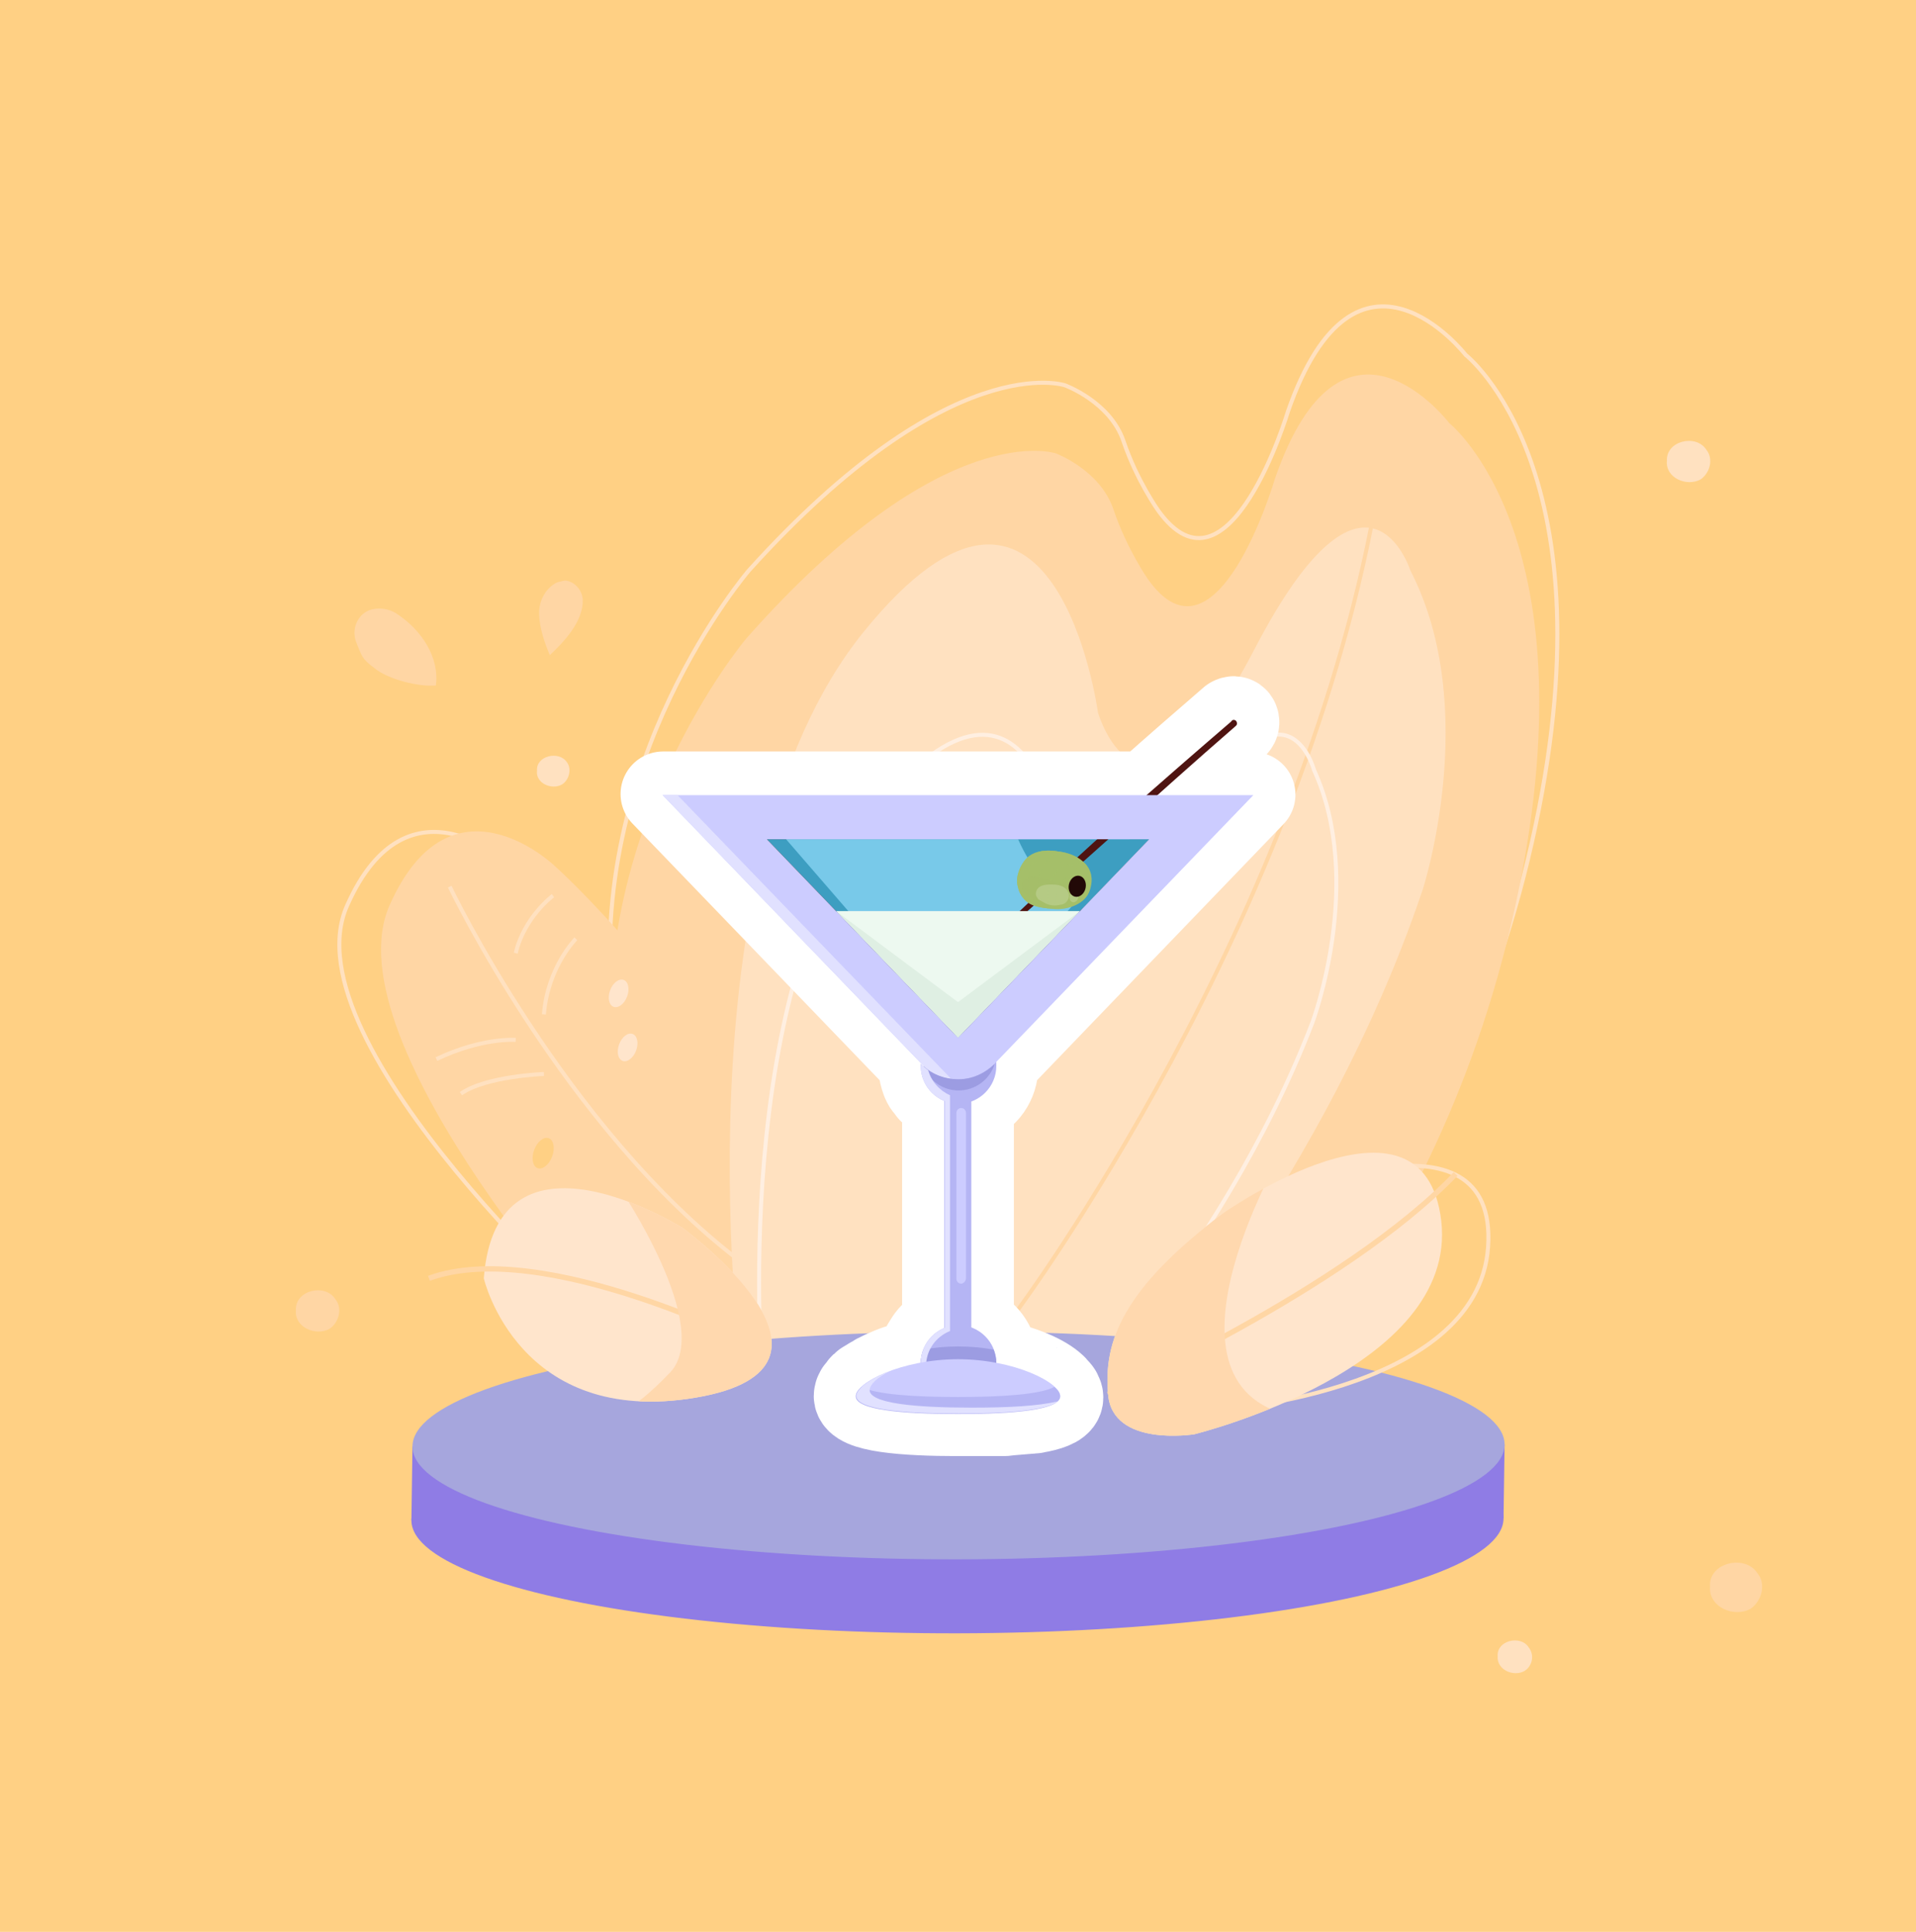 <?xml version="1.0" encoding="utf-8"?>
<!-- Generator: Adobe Illustrator 23.0.0, SVG Export Plug-In . SVG Version: 6.00 Build 0)  -->
<svg version="1.1" id="Capa_1" xmlns="http://www.w3.org/2000/svg" xmlns:xlink="http://www.w3.org/1999/xlink" x="0px" y="0px"
	 viewBox="0 0 360 363" style="enable-background:new 0 0 360 363;" xml:space="preserve">
<style type="text/css">
	.st0{fill:#FFD084;}
	.st1{fill:none;stroke:#FFE1C0;stroke-width:0.757;stroke-miterlimit:10;}
	.st2{fill:#FFD6A4;}
	.st3{fill:none;stroke:#FFE1C0;stroke-width:0.75;stroke-miterlimit:10;}
	.st4{fill:#FFE1C0;}
	.st5{fill:none;stroke:#FFD6A4;stroke-width:0.75;stroke-miterlimit:10;}
	.st6{fill:none;stroke:#FFEFE1;stroke-width:0.748;stroke-miterlimit:10;}
	.st7{fill:#8F7CE5;}
	.st8{fill:#A6A6DD;}
	.st9{fill:#FFE5CC;}
	.st10{fill:none;stroke:#FFD6A4;stroke-miterlimit:10;}
	.st11{clip-path:url(#SVGID_2_);fill:#FFD8AE;}
	.st12{clip-path:url(#SVGID_4_);fill:#FFD8AE;}
	.st13{fill:#220907;stroke:#FFFFFF;stroke-width:16;stroke-linejoin:round;stroke-miterlimit:10;}
	.st14{fill:#3D9EC1;}
	.st15{fill:#78C9E9;}
	.st16{fill:#4F1411;}
	.st17{fill:#EDF9F0;}
	.st18{fill:#DFEFE3;}
	.st19{fill:#CCCCFF;}
	.st20{fill:#E1E1FF;}
	.st21{fill:#B5B5F4;}
	.st22{fill:#9C9CE2;}
	.st23{opacity:0.38;clip-path:url(#SVGID_6_);}
	.st24{fill:#A5BF69;}
	.st25{opacity:0.36;clip-path:url(#SVGID_6_);}
	.st26{opacity:0.24;clip-path:url(#SVGID_8_);fill:#A5BF69;}
	.st27{opacity:0.25;fill:#A5BF69;}
	.st28{opacity:0.18;fill:#FFFFFF;}
	.st29{opacity:0.18;}
	.st30{fill:#FFFFFF;}
	.st31{fill:#220907;}
</style>
<g id="fondo">
	<g id="Rectángulo_556">
		<rect y="-0.1" class="st0" width="360" height="363.3"/>
		<rect x="0.5" y="0.4" class="st0" width="359" height="362.2"/>
	</g>
	<path class="st1" d="M228.1,263.3c0,0,44-35.1,59.7-104.9c15.8-69.8-12.4-91.7-12.4-91.7s-20.5-26.4-33.4,10.6
		c0,0-11.1,37.2-24.4,18.6c0,0-4-5.6-6.5-13s-11-10.5-11-10.5s-21.4-7.3-59.4,34.8c0,0-30.9,35.9-25.5,83.1s10.5,56.8,10.5,56.8
		L228.1,263.3z"/>
	<path class="st2" d="M225.9,276.1c0,0,43.1-35.1,58.6-104.9s-12.2-91.7-12.2-91.7s-20.1-26.4-32.8,10.6c0,0-10.9,37.2-23.9,18.6
		c0,0-3.9-5.6-6.4-13s-10.8-10.5-10.8-10.5s-21-7.3-58.2,34.8c0,0-30.3,35.9-25,83.1c5.3,47.2,10.3,56.8,10.3,56.8L225.9,276.1z"/>
	<path class="st3" d="M114.9,250.6c0,0-61.2-54.4-49.7-80.4s30.9-7.5,30.9-7.5s25.7,22.6,47.9,63.9L114.9,250.6z"/>
	<path class="st2" d="M115.8,254.7c0,0-54.1-58.6-42.6-84.6s30.9-7.5,30.9-7.5s25.7,22.6,47.9,63.9L115.8,254.7z"/>
	<path class="st4" d="M206.4,270c0,0,41.3-44.5,60.9-102.8c0,0,11.1-34-2.3-60c0,0-8.2-25.8-29.3,14.8s-29.4,11.9-29.4,11.9
		s-8.1-59.5-44-15.2s-22.9,140.1-22.9,140.1L206.4,270z"/>
	<path class="st5" d="M191.1,246.3c0,0,54.4-73,68-155.4"/>
	<path class="st6" d="M195.3,271c0,0,33.9-33.6,51.3-78.9c0,0,9.9-26.4,0.3-47.4c0,0-5.5-20.6-23.5,10.6s-23.4,8.4-23.4,8.4
		s-4.3-47.2-33.9-13.5s-22.8,109.6-22.8,109.6L195.3,271z"/>
	<g>
		
			<ellipse transform="matrix(1 -1.876250e-03 1.876250e-03 1 -0.535 0.338)" class="st7" cx="179.9" cy="285.5" rx="102.6" ry="21.4"/>
		<polygon class="st7" points="282.5,285.3 282.7,271.4 77.5,271.8 77.3,285.7 		"/>
		
			<ellipse transform="matrix(1 -1.876250e-03 1.876250e-03 1 -0.509 0.338)" class="st8" cx="180.1" cy="271.6" rx="102.6" ry="21.4"/>
	</g>
	<path class="st3" d="M239.7,225.4c0,0,41.8-19.1,39.9,8.9s-53,30.9-53,30.9s-15.5-0.3-14.5-10.3C213.1,245,218.5,235.9,239.7,225.4
		z"/>
	<path class="st9" d="M229.9,227.9c0,0,37.6-26.4,40.9,1.5c3.2,27.9-46.4,40.1-46.4,40.1S209,272,208.2,262
		C207.3,252,211,242.1,229.9,227.9z"/>
	<path class="st10" d="M208.2,262c0,0,44.4-19.6,65.3-41.4"/>
	<g>
		<g>
			<defs>
				<path id="SVGID_1_" d="M229.9,227.9c0,0,37.6-26.4,40.9,1.5c3.2,27.9-46.4,40.1-46.4,40.1S209,272,208.2,262
					C207.3,252,211,242.1,229.9,227.9z"/>
			</defs>
			<clipPath id="SVGID_2_">
				<use xlink:href="#SVGID_1_"  style="overflow:visible;"/>
			</clipPath>
			<path class="st11" d="M240.9,216.5c0,0-27.3,46.6,4.8,50c21.5,2.3-22.9,11.5-22.9,11.5l-20.3-4.6l-1.3-29.1l20-22.9L240.9,216.5z
				"/>
		</g>
	</g>
	<g>
		<path class="st9" d="M128.2,230.7c0,0-34.9-21.9-37.3,9.5c0,0,6.5,28.1,39.9,22.4S128.2,230.7,128.2,230.7z"/>
	</g>
	<path class="st10" d="M143,253.3c0,0-40.9-21-62.4-13.1"/>
	<g>
		<g>
			<defs>
				<path id="SVGID_3_" d="M128.2,230.7c0,0-34.9-21.9-37.3,9.5c0,0,6.5,28.1,39.9,22.4S128.2,230.7,128.2,230.7z"/>
			</defs>
			<clipPath id="SVGID_4_">
				<use xlink:href="#SVGID_3_"  style="overflow:visible;"/>
			</clipPath>
			<path class="st12" d="M124.1,223.3h-4h-3.6c0,0,17.6,26,9.4,34.6c-8.3,8.6-9.4,6.7-9.4,6.7l19.6,1.8l15.9-7.2l1.2-14.3l-16-11.9
				L124.1,223.3z"/>
		</g>
	</g>
	<path class="st3" d="M84.5,166.6c0,0,21.6,45.3,54.6,70.4"/>
	<path class="st3" d="M103.9,168.3c0,0-5.4,4-7,10.8"/>
	<path class="st3" d="M108.2,176.4c0,0-5.3,5.3-6,14.2"/>
	<path class="st3" d="M96.9,195.4c0,0-6.3-0.5-14.9,3.6"/>
	<path class="st3" d="M102.2,201.8c0,0-10.9,0.4-15.6,3.7"/>
	<path class="st2" d="M109.5,112.7c0.1,4-3.4,7.8-6.2,10.4c-1-2.4-1.9-5-2-7.6c-0.1-2,0.7-4,2.2-5.3c0.5-0.4,1-0.8,1.7-0.9
		c0.4-0.1,0.7-0.2,1.1-0.2C108,109.3,109.4,110.9,109.5,112.7z"/>
	<path class="st2" d="M81.9,128.8c-3.1,0.3-9-1.1-11.6-3.3c-2.3-1.7-2.3-2.2-3.4-4.9c-1-2.7,0.6-5.9,3.6-6.2
		c1.5-0.2,3.1,0.2,4.3,1.1C79.1,118.4,82.6,123.4,81.9,128.8z"/>
	<path class="st4" d="M105.6,147.4c-1.9,1.1-5-0.2-4.7-2.6c-0.2-2.8,4.1-3.8,5.6-1.6C107.5,144.5,106.9,146.6,105.6,147.4z"/>
	<path class="st4" d="M319.5,90.1c-2.6,1.4-6.6-0.3-6.3-3.5c-0.2-3.8,5.5-5.1,7.4-2.1C322,86.2,321.3,88.9,319.5,90.1z"/>
	<path class="st2" d="M328.9,302.3c-3.1,1.7-7.9-0.3-7.6-4.2c-0.3-4.5,6.6-6.1,8.9-2.5C331.9,297.6,331,300.9,328.9,302.3z"/>
	<path class="st4" d="M286.4,314c-2,1.1-5.2-0.2-5-2.8c-0.2-3,4.3-4,5.8-1.7C288.4,311,287.9,313.1,286.4,314z"/>
	<path class="st2" d="M61.9,249.7c-2.6,1.4-6.6-0.3-6.3-3.5c-0.2-3.8,5.5-5.1,7.4-2.1C64.4,245.8,63.7,248.5,61.9,249.7z"/>
	
		<ellipse transform="matrix(0.351 -0.936 0.936 0.351 -99.151 230.051)" class="st9" cx="116.3" cy="186.5" rx="2.7" ry="1.7"/>
	
		<ellipse transform="matrix(0.351 -0.936 0.936 0.351 -107.511 238.253)" class="st9" cx="118" cy="196.6" rx="2.7" ry="1.7"/>
	<ellipse transform="matrix(0.351 -0.936 0.936 0.351 -136.425 236.258)" class="st0" cx="102.1" cy="216.5" rx="3" ry="1.8"/>
</g>
<path class="st13" d="M199,261.7c0-0.1-0.1-0.2-0.2-0.3c-0.1-0.1-0.1-0.2-0.2-0.2c-0.1-0.1-0.1-0.2-0.2-0.3
	c-0.1-0.1-0.2-0.2-0.3-0.3c0,0-0.1-0.1-0.1-0.1c0,0,0,0,0,0c-1.8-1.7-5.8-3.5-10.9-4.5c0-0.2,0-0.4,0-0.7c0-0.2,0-0.3-0.1-0.5
	c0,0,0-0.1,0-0.1c-0.5-2.5-2.2-4.5-4.5-5.4V207c2.7-1,4.6-3.6,4.6-6.7c0-0.1,0-0.6,0-0.8c-0.1,0.1-0.2,0.2-0.2,0.2l48.5-50.4h-18
	c4.9-4.4,9.8-8.8,14.8-13.1c0.3-0.3,0.2-1-0.2-1.1c-0.2-0.1-0.4,0-0.6,0.1c-5.1,4.4-10.5,9.1-16,14h-88h-2.8l49.5,51.4
	c-0.2-0.2-0.4-0.3-0.6-0.5c0,0,0,0,0,0c-0.2-0.1-0.3-0.3-0.5-0.4c0,0.1,0,0.3,0,0.4c0,0.3,0,0.7,0.1,1c0,0.1,0,0.2,0,0.2
	c0.1,0.3,0.1,0.6,0.2,0.9c0,0,0,0,0,0c0.1,0.3,0.2,0.6,0.3,0.9c0,0.1,0.1,0.1,0.1,0.2c0.1,0.3,0.3,0.6,0.5,0.8c0,0,0,0,0,0
	c0.2,0.3,0.4,0.5,0.6,0.8c0,0,0.1,0.1,0.1,0.1c0.5,0.5,1,0.9,1.6,1.2c0,0,0,0,0.1,0c0.3,0.2,0.6,0.3,0.9,0.5v42.6
	c-0.3,0.1-0.6,0.3-0.9,0.5c0,0,0,0-0.1,0c-0.6,0.3-1.1,0.8-1.5,1.2c0,0-0.1,0.1-0.1,0.1c-0.2,0.2-0.4,0.5-0.6,0.8c0,0,0,0,0,0
	c-0.2,0.3-0.3,0.5-0.5,0.8c0,0.1-0.1,0.1-0.1,0.2c-0.1,0.3-0.3,0.6-0.3,0.9c0,0,0,0,0,0c0,0.1,0,0.1-0.1,0.2c0,0,0,0,0,0
	c-0.1,0.2-0.1,0.4-0.1,0.6c0,0,0,0.1,0,0.1c0,0.1,0,0.1,0,0.2c0,0.1,0,0.2,0,0.3c0,0.2,0,0.4,0,0.6c-2.1,0.4-4.1,0.9-5.8,1.6
	c0,0,0,0,0,0c0,0,0,0,0,0c-0.5,0.2-0.9,0.4-1.4,0.6c0,0,0,0,0,0c-0.4,0.2-0.8,0.4-1.2,0.6c0,0-0.1,0-0.1,0.1
	c-0.3,0.2-0.6,0.3-0.9,0.5c-0.1,0-0.2,0.1-0.2,0.1c-0.2,0.1-0.3,0.2-0.5,0.3c-0.2,0.1-0.3,0.2-0.5,0.3c-0.1,0.1-0.2,0.1-0.3,0.2
	c-0.1,0.1-0.2,0.2-0.3,0.3c0,0,0,0,0,0c0,0,0,0,0,0c0,0-0.1,0.1-0.1,0.1c-0.1,0.1-0.1,0.1-0.1,0.2c0,0.1-0.1,0.1-0.1,0.2
	c0,0,0,0.1-0.1,0.1c-0.1,0.1-0.1,0.1-0.2,0.2c0,0,0,0.1-0.1,0.1c0,0,0,0.1-0.1,0.1c0,0,0,0,0,0.1c-0.1,0.1-0.1,0.2-0.2,0.3
	c0,0,0,0,0,0c0,0,0,0,0,0c0,0,0,0.1,0,0.1c0,0.1-0.1,0.2-0.1,0.4c0,2.5,8.6,3.3,19.2,3.3c0.6,0,1.2,0,1.8,0c0.2,0,0.4,0,0.6,0
	c0.4,0,0.8,0,1.1,0c0.3,0,0.5,0,0.8,0c0.3,0,0.6,0,0.9,0c0.3,0,0.6,0,0.8,0c0.3,0,0.5,0,0.8,0c0.3,0,0.6,0,0.9,0c0.2,0,0.4,0,0.6,0
	c0.3,0,0.7,0,1-0.1c0.1,0,0.1,0,0.1,0c1.3-0.1,2.5-0.2,3.6-0.3c0,0,0.1,0,0.1,0c0.3,0,0.7-0.1,1-0.1c0.1,0,0.1,0,0.2,0
	c0.3-0.1,0.6-0.1,0.9-0.2c0,0,0.1,0,0.1,0c2.4-0.5,3.9-1.2,3.9-2.3c0-0.1,0-0.3-0.1-0.5C199.1,261.8,199,261.8,199,261.7z"/>
<polygon class="st14" points="215.9,157.7 144.1,157.7 180,195 "/>
<polygon class="st15" points="212.3,157.7 147.7,157.7 180,195 "/>
<path class="st14" d="M203.2,170.9l12.7-13.2h-24.6C193.8,163.5,198,168,203.2,170.9z"/>
<path class="st16" d="M232,135.3c0.4,0.1,0.6,0.8,0.2,1.1c-7.6,6.6-15.2,13.4-22.5,20c-6.5,5.8-13.1,11.7-19.8,17.6
	c-0.1,0.1-0.3,0.2-0.4,0.1c-0.1-0.1-0.2-0.2-0.3-0.3c0-0.2,0-0.3,0.1-0.4c14.1-13.6,29.1-26.7,42-37.8
	C231.5,135.3,231.7,135.2,232,135.3z"/>
<polygon class="st17" points="157.1,171.2 180,195 202.9,171.2 "/>
<polygon class="st18" points="180,188.3 157.1,171.2 157.1,171.2 180,195 202.9,171.2 202.9,171.2 "/>
<path class="st19" d="M124.5,149.4L180,207l55.5-57.6H124.5z M144.1,157.7h71.8L180,195L144.1,157.7z"/>
<polygon class="st20" points="127.3,149.4 124.5,149.4 180,207 181.4,205.5 "/>
<path class="st21" d="M177.4,204.2v51.1c0,2.3,1.1,4.1,2.6,4.1c1.4,0,2.5-1.8,2.5-4.1v-51.4C181.2,205.2,178.9,205.3,177.4,204.2z"
	/>
<path class="st21" d="M187.2,256.1c0,3.9-3.2,7.1-7.1,7.1c-3.9,0-7.1-3.2-7.1-7.1c0-3.9,3.2-7.1,7.1-7.1
	C184,249,187.2,252.2,187.2,256.1z"/>
<path class="st22" d="M180.1,263.2c3.9,0,7.1-3.2,7.1-7.1c0-0.9-0.2-1.7-0.5-2.5c-2.1-0.4-4.4-0.6-6.7-0.6c-2.3,0-4.5,0.2-6.5,0.6
	c-0.3,0.8-0.5,1.6-0.5,2.5C173,260,176.2,263.2,180.1,263.2C180.1,263.2,180.1,263.2,180.1,263.2z"/>
<path class="st21" d="M180.1,202.8c-2.9,0-5.5-1.1-7.1-2.9c0,0.1,0,0.3,0,0.4c0,3.9,3.2,7.1,7.1,7.1c3.9,0,7.1-3.2,7.1-7.1
	c0-0.1,0-0.6,0-0.8C185.6,201.3,183,202.8,180.1,202.8z"/>
<path class="st22" d="M173.5,200.3c1,2.7,3.6,4.6,6.6,4.6c3.2,0,5.9-2.1,6.8-5c-1.6,1.6-4,2.9-6.8,2.9
	C177.4,202.8,175.1,201.8,173.5,200.3z"/>
<path class="st19" d="M180.6,241.2c-0.5,0-0.9-0.4-0.9-0.9v-31.2c0-0.5,0.4-0.9,0.9-0.9l0,0c0.5,0,0.9,0.4,0.9,0.9v31.2
	C181.4,240.8,181,241.2,180.6,241.2L180.6,241.2z"/>
<path class="st20" d="M174.4,201.1c-0.5-0.4-1-0.8-1.4-1.2c0,0.1,0,0.3,0,0.4c0,3,1.8,5.5,4.5,6.6v42.6c-2.6,1-4.5,3.6-4.5,6.6
	c0,3.1,1.9,5.7,4.6,6.7c-2.1-1.2-3.6-3.5-3.6-6.1c0-3,1.8-5.5,4.5-6.6v-44.3C176.5,204.9,175,203.2,174.4,201.1z"/>
<path class="st19" d="M199.2,262.3c0,2.5-8.6,3.3-19.2,3.3c-10.6,0-19.2-0.8-19.2-3.3c0-2.5,8.6-6.9,19.2-6.9
	C190.6,255.4,199.2,259.8,199.2,262.3z"/>
<path class="st21" d="M198.1,260.6c-2.6,1.4-9.7,1.9-18.1,1.9c-8.4,0-15.5-0.5-18.1-1.9c-0.7,0.6-1.1,1.2-1.1,1.8
	c0,2.5,8.6,3.3,19.2,3.3c10.6,0,19.2-0.8,19.2-3.3C199.2,261.8,198.8,261.2,198.1,260.6z"/>
<path class="st20" d="M182.6,264.5c-10.6,0-19.2-0.8-19.2-3.3c0-1,1.4-2.4,3.9-3.6c-3.9,1.5-6.4,3.4-6.4,4.7c0,2.5,8.6,3.3,19.2,3.3
	c9.1,0,16.7-0.6,18.7-2.3C195.2,264.2,189.3,264.5,182.6,264.5z"/>
<g>
	<g>
		<g>
			<defs>
				<path id="SVGID_5_" d="M203.6,162c-1.3-1.2-3-1.8-4.7-2c-2.2-0.4-4.8-0.2-6.3,1.6c-0.9,1.1-1.6,2.8-1.5,4.2
					c0.1,0.9,0.4,1.9,0.9,2.6c1.2,1.8,3.1,2.2,6.1,2.4c1.9,0.2,5.4-0.6,6.5-3.1C205.5,165.6,205.2,163.4,203.6,162z"/>
			</defs>
			<use xlink:href="#SVGID_5_"  style="overflow:visible;fill:#A5BF69;"/>
			<clipPath id="SVGID_6_">
				<use xlink:href="#SVGID_5_"  style="overflow:visible;"/>
			</clipPath>
			<g class="st23">
				<path class="st24" d="M205.3,166.7c-0.1,0.1-0.5,0.2-0.7,0.4c-0.3,0.2-0.5,0.5-0.8,0.7c-0.6,0.4-1.2,0.7-1.8,1
					c-1.3,0.6-2.9,0.6-4.3,0.5c-1.5-0.2-3.1-0.5-4.3-1.5c-0.5-0.4-0.9-0.9-1.2-1.5c-0.3-0.7-0.6-1.5-1.1-2.1c-0.3-0.3-0.8-0.3-1,0.1
					c-0.9,1.8,0.2,4.1,1.5,5.4c1.5,1.5,3.7,2.1,5.7,2.3c2,0.2,4-0.1,5.8-1.1c0.8-0.4,1.4-1,2-1.7c0.2-0.3,0.5-0.7,0.6-1.1
					c0.1-0.4,0-0.7,0-1.1C205.7,166.6,205.4,166.5,205.3,166.7L205.3,166.7z"/>
			</g>
			<g class="st25">
				<path class="st24" d="M206,165.9c0.5-0.6,0.2-1.6,0-2.2c-0.3-0.8-0.7-1.5-1.3-2.1c-1.2-1.3-3.3-1.9-5-2.2
					c-1.7-0.3-3.5-0.3-5.2,0c-1.8,0.4-4,1.4-3.9,3.5c0,0.5,0.6,0.9,1.1,0.8c0.8-0.1,1.3-0.6,1.9-1.1c0.4-0.3,0.9-0.5,1.4-0.6
					c1.4-0.2,2.8-0.2,4.1,0c1.2,0.2,2.6,0.6,3.6,1.4c0.5,0.4,0.9,0.9,1.3,1.3c0.4,0.4,0.8,1.1,1.3,1.3
					C205.6,166.1,205.8,166.1,206,165.9L206,165.9z"/>
			</g>
		</g>
		<g>
			<defs>
				<path id="SVGID_7_" d="M203.6,162c-1.3-1.2-3-1.8-4.7-2c-2.2-0.4-4.8-0.2-6.3,1.6c-0.9,1.1-1.6,2.8-1.5,4.2
					c0.1,0.9,0.4,1.9,0.9,2.6c1.2,1.8,3.1,2.2,6.1,2.4c1.9,0.2,5.4-0.6,6.5-3.1C205.5,165.6,205.2,163.4,203.6,162z"/>
			</defs>
			<clipPath id="SVGID_8_">
				<use xlink:href="#SVGID_7_"  style="overflow:visible;"/>
			</clipPath>
			<path class="st26" d="M194,171.4c0.3,0.2,0.6,0.4,1,0.5c0.4,0.1,0.9,0.1,1.3-0.1c0.1,0.1,0.2,0.1,0.2,0.2c0.7,0.4,1.7-0.2,1.7-1
				c0-2,0.4-4.7,2.1-6c0.7-0.5,1.5-0.8,2.4-0.7c0,0,0.1,0,0.1,0c0.5,0.2,1.1,0.4,1.6,0.6c0.1,0.1,0.3,0.1,0.4,0.1
				c0.1,0.1,0.2,0.1,0.3,0.2c0.2,0.1,0.1,0.2,0.2-0.1c-0.1,0.4,0.3,0.8,0.7,0.6c0.6-0.4,0.4-1.1,0.1-1.6c0,0,0,0,0,0
				c0.1-0.2,0.1-0.5-0.1-0.8c-0.6-1.2-1.6-2.1-2.9-2.5c0-0.1-0.1-0.3-0.2-0.4c-1.2-1.5-3-2-4.8-1.9c-1.9,0.1-3.7,0.5-5.1,1.9
				c-0.6,0.7-1.1,1.5-1.5,2.4c-0.4,0.9-0.7,1.8-0.9,2.8c-0.3,1.8,0.6,3.7,1.6,5.2C192.7,171.4,193.4,171.6,194,171.4z M201.8,160
				C201.8,160,201.8,160,201.8,160C201.8,160,201.8,159.9,201.8,160C201.8,160,201.8,160,201.8,160z"/>
			<path class="st26" d="M193.3,171.5c0.3,0.2,0.6,0.4,1,0.5c0.4,0.1,2.7,0.2,2.7-0.6c0-2-0.9-5.5,2.4-8.4c0.7-0.6,2.1-0.8,3-0.8
				c0,0,0.1,0,0.1,0c0.5,0.2,1.1,0.4,1.6,0.6c0.1,0.1,0.3,0.1,0.4,0.1c0.1,0.1,0.2,0.1,0.3,0.2c0.2,0.1,0.1,0.2,0.2-0.1
				c-0.1,0.4,0.3,0.8,0.7,0.6c0.6-0.4,0.4-1.1,0.1-1.6c0,0,0,0,0,0c0.1-0.2,0.1-0.5-0.1-0.8c-0.6-1.2-1.6-2.1-2.9-2.5
				c0-0.1-0.1-0.3-0.2-0.4c-1.2-1.5-3-2-4.8-1.9c-1.9,0.1-3.7,0.5-5.1,1.9c-0.6,0.7-1.1,1.5-1.5,2.4c-0.4,0.9-0.7,1.8-0.9,2.8
				c-0.3,1.8,0.6,3.7,1.6,5.2C192.4,169.4,192.7,171.7,193.3,171.5z M201.5,157.9C201.5,157.9,201.5,157.9,201.5,157.9
				C201.5,157.9,201.5,157.9,201.5,157.9C201.5,157.9,201.5,157.9,201.5,157.9z"/>
			<path class="st26" d="M191.3,169.6c0.3,0.2,0.6,0.4,1,0.5c0.4,0.1,2.6,1.6,2.6,0.8c0-2-0.8-6.9,2.5-9.9c0.7-0.6,2.1-0.8,3-0.8
				c0,0,0.5,0,0.6,0c0.5,0.2,2.6,1.6,3,1.4c0.6-0.4,0.2-1-0.1-1.5c0,0,0,0,0,0c0.1-0.2,0.1-0.5-0.1-0.8c-0.6-1.2-1.6-2.1-2.9-2.5
				c0-0.1-0.1-0.3-0.2-0.4c-1.2-1.5-3-2-4.8-1.9c-1.9,0.1-3.7,0.5-5.1,1.9c-0.6,0.7-1.1,1.5-1.5,2.4c-0.4,0.9-0.7,1.8-0.9,2.8
				c-0.3,1.8,0.6,3.7,1.6,5.2C190.3,167.5,190.7,169.8,191.3,169.6z M199.5,156C199.5,156,199.4,156,199.5,156
				C199.4,156,199.4,156,199.5,156C199.4,156,199.5,156,199.5,156z"/>
			<path class="st26" d="M190.4,170.5c0.3,0.1,0.7,0.2,1.1,0.3c0.5,0,2.9,1,2.7,0.3c-0.4-2-2.2-6.6,0.4-10.2
				c0.5-0.7,1.9-1.3,2.8-1.4c0,0,0.5-0.1,0.6-0.1c0.6,0,2.9,1.1,3.2,0.7c0.5-0.5,0-1-0.4-1.4c0,0,0,0,0,0c0-0.2,0-0.5-0.2-0.7
				c-0.8-1.1-2-1.7-3.3-1.8c-0.1-0.1-0.2-0.2-0.3-0.3c-1.5-1.2-3.3-1.3-5.1-0.8c-1.8,0.5-3.5,1.3-4.6,2.9c-0.5,0.8-0.8,1.7-0.9,2.6
				c-0.2,0.9-0.3,1.9-0.3,2.9c0.1,1.9,1.4,3.5,2.6,4.8C189,168.6,189.9,170.8,190.4,170.5z M195.5,155.5
				C195.5,155.5,195.5,155.5,195.5,155.5C195.5,155.5,195.5,155.5,195.5,155.5C195.5,155.5,195.5,155.5,195.5,155.5z"/>
		</g>
		<path class="st27" d="M196,169.7c1,0.3,2.1,0.2,3.1,0.1c0.9-0.1,1.8-0.2,2.6-0.5c0.9-0.3,2.3-0.9,2.3-2.1c0-1.1-0.9-1.4-1.8-1.3
			c-0.2,0-0.3,0-0.5,0c-0.5,0-0.9,0.1-1.4,0.1c-0.9,0-1.8-0.2-2.7-0.4c-1.6-0.4-4.2-1.8-5.4,0.2c-0.6,1-0.1,2,0.8,2.6
			C194,168.9,195,169.4,196,169.7z"/>
		<path class="st28" d="M199.2,170c0.3,0,0.6-0.1,0.9-0.3c0.7-0.5,1-1.5,0.5-2.2c-0.1-0.3-0.3-0.5-0.6-0.7c-0.6-0.5-1.6-0.6-2.4-0.6
			c-0.7,0-1.5,0-2.2,0.4c-0.8,0.5-1,1.5-0.5,2.1c0.1,0.2,0.2,0.3,0.4,0.4c0.2,0.1,0.3,0.2,0.5,0.3c0.1,0,0.1,0.1,0.2,0.1
			C196.9,170.1,198.1,170.3,199.2,170z"/>
		<g class="st29">
			<path class="st30" d="M201.6,166.9c-0.3,0.2-0.3,0.6-0.4,0.9c-0.1,0.3-0.3,0.7-0.2,1.1c0.1,0.6,0.7,0.8,1.1,0.5
				c0.8-0.4,0.7-2.1-0.1-2.5C201.9,166.8,201.8,166.8,201.6,166.9L201.6,166.9z"/>
		</g>
	</g>
	<ellipse transform="matrix(0.201 -0.98 0.98 0.201 -1.405 331.219)" class="st31" cx="202.2" cy="166.5" rx="2" ry="1.6"/>
</g>
</svg>
